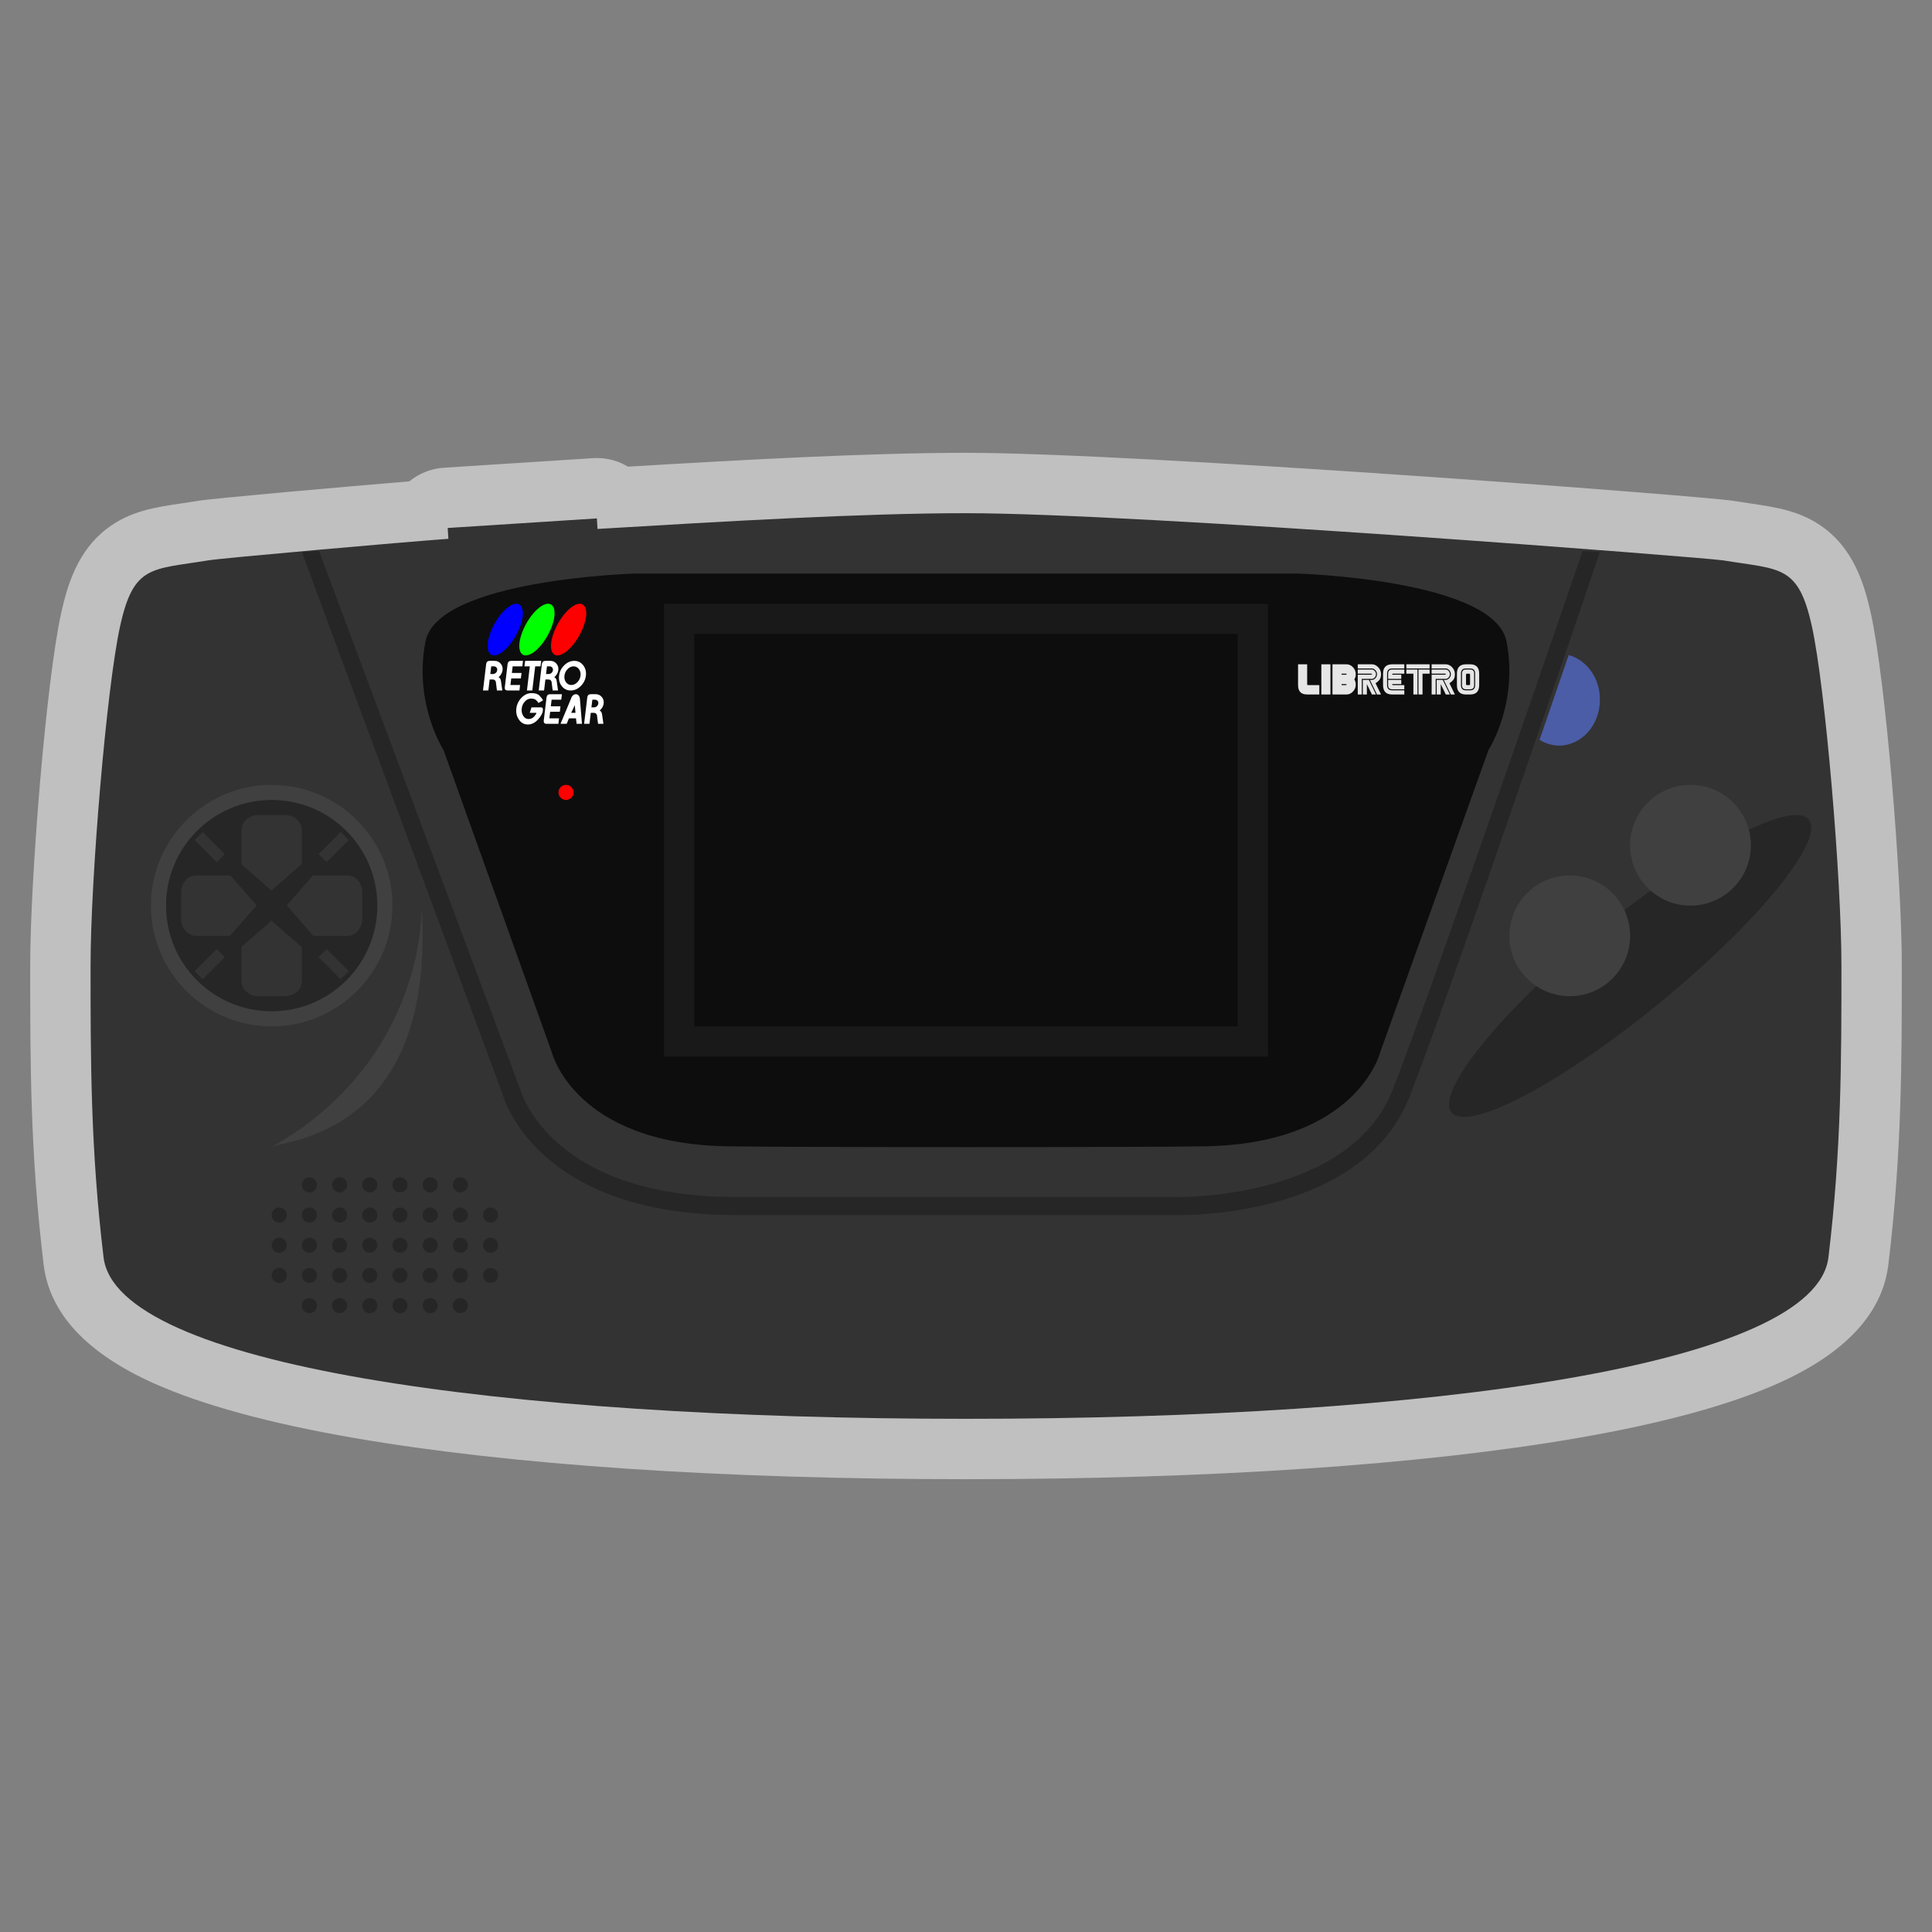 <?xml version="1.0" encoding="UTF-8" standalone="no"?>
<svg
   xmlns:dc="http://purl.org/dc/elements/1.1/"
   xmlns:cc="http://creativecommons.org/ns#"
   xmlns:rdf="http://www.w3.org/1999/02/22-rdf-syntax-ns#"
   xmlns:svg="http://www.w3.org/2000/svg"
   xmlns="http://www.w3.org/2000/svg"
   viewBox="0 0 320 320"
   height="320"
   width="320"
   xml:space="preserve"
   version="1.1"
   id="svg2"><rect x="0" y="0" width="320" height="320" fill="#808080" stroke="none"/><defs
     id="defs6"><clipPath
       id="clipPath16"
       clipPathUnits="userSpaceOnUse"><path
         id="path18"
         d="M 0,256 256,256 256,0 0,0 0,256 Z" /></clipPath><clipPath
       id="clipPath24"
       clipPathUnits="userSpaceOnUse"><path
         id="path26"
         d="M 4,196 252,196 252,60 4,60 4,196 Z" /></clipPath></defs><g
     transform="matrix(1.25,0,0,-1.25,0,320)"
     id="g10"><g
       id="g12"><g
         clip-path="url(#clipPath16)"
         id="g14"><g
           id="g20"><g
             id="g22" /><g
             id="g28"><g
               style="opacity:0.5"
               id="g30"
               clip-path="url(#clipPath24)"><g
                 id="g32"
                 transform="translate(128,196)"><path
                   id="path34"
                   style="fill:#ffffff;fill-opacity:1;fill-rule:nonzero;stroke:none"
                   d="m 0,0 c -12.933,0 -29.525,-0.924 -44.795,-1.833 -1.238,0.744 -2.661,1.141 -4.117,1.141 -0.17,0 -0.341,-0.005 -0.512,-0.016 l -19.768,-1.268 c -1.687,-0.109 -3.284,-0.747 -4.572,-1.808 -8.872,-0.735 -25.881,-2.234 -27.895,-2.568 -0.799,-0.13 -1.548,-0.24 -2.24,-0.342 -3.533,-0.519 -6.87,-1.009 -9.936,-3.353 -3.818,-2.918 -5.212,-7.319 -6.071,-11.239 C -121.883,-30.295 -124,-56.411 -124,-68 c 0,-12.751 0,-24.795 1.782,-39.57 0.779,-6.44 5.675,-11.723 14.552,-15.706 6.419,-2.88 15.374,-5.325 26.613,-7.267 20.665,-3.57 48.692,-5.457 81.053,-5.457 32.361,0 60.387,1.887 81.051,5.457 11.24,1.942 20.194,4.387 26.613,7.267 8.876,3.982 13.773,9.265 14.554,15.7 C 124,-92.795 124,-80.751 124,-68 c 0,11.568 -2.119,37.676 -4.097,46.704 -0.866,3.929 -2.263,8.329 -6.083,11.245 -3.068,2.341 -6.408,2.831 -9.944,3.35 -0.693,0.102 -1.444,0.211 -2.258,0.344 C 97.967,-5.746 22.687,0 0,0" /></g></g></g></g><g
           transform="translate(240.088,172.992)"
           id="g36"><path
             id="path38"
             style="fill:#333333;fill-opacity:1;fill-rule:nonzero;stroke:none"
             d="m 0,0 c -1.8,8.172 -4.12,7.508 -11.76,8.756 -2.128,0.356 -77.416,6.252 -100.328,6.252 -13.648,0 -31.736,-1.064 -48.824,-2.088 l -0.088,1.396 -19.768,-1.268 0.096,-1.436 c -5.928,-0.424 -29.98,-2.552 -31.768,-2.848 -7.624,-1.248 -9.948,-0.584 -11.74,-8.756 -1.792,-8.168 -3.908,-33.4 -3.908,-45 0,-12.54 0.004,-24.348 1.724,-38.612 1.728,-14.276 52.408,-21.388 114.276,-21.388 61.868,0 112.544,7.112 114.276,21.388 1.72,14.264 1.724,26.072 1.724,38.612 C 3.912,-33.392 1.788,-8.16 0,0" /></g><g
           transform="translate(199.624,170.993)"
           id="g40"><path
             id="path42"
             style="fill:#0d0d0d;fill-opacity:1;fill-rule:nonzero;stroke:none"
             d="m 0,0 c -1.594,8.24 -27.702,9.007 -27.702,9.007 l -87.843,0 c 0,0 -26.108,-0.767 -27.702,-9.007 -1.594,-8.24 2.391,-14.373 2.391,-14.373 l 14.35,-40.052 c 0,0 2.989,-12.073 23.118,-12.457 7.803,-0.148 55.726,-0.148 63.529,0 20.129,0.384 23.118,12.457 23.118,12.457 l 14.349,40.052 c 0,0 3.986,6.133 2.392,14.373" /></g><g
           transform="translate(168,176)"
           id="g44"><path
             id="path46"
             style="fill:#191919;fill-opacity:1;fill-rule:nonzero;stroke:none"
             d="M 0,0 -5.414,0 -74.586,0 -80,0 l 0,-5.307 0,-49.386 0,-5.307 5.414,0 69.172,0 L 0,-60 0,-54.693 0,-5.307 0,0 Z" /></g><path
           id="path48"
           style="fill:#0d0d0d;fill-opacity:1;fill-rule:nonzero;stroke:none"
           d="m 164,120 -72,0 0,52 72,0 0,-52 z" /><g
           transform="translate(76,151)"
           id="g50"><path
             id="path52"
             style="fill:#ff0000;fill-opacity:1;fill-rule:nonzero;stroke:none"
             d="m 0,0 c 0,-0.552 -0.448,-1 -1,-1 -0.552,0 -1,0.448 -1,1 0,0.552 0.448,1 1,1 0.552,0 1,-0.448 1,-1" /></g><g
           transform="translate(239.492,147.576)"
           id="g54"><path
             id="path56"
             style="fill:#262626;fill-opacity:1;fill-rule:nonzero;stroke:none"
             d="m 0,0 c 2.701,-2.251 -5.627,-12.84 -18.602,-23.651 -12.974,-10.812 -25.68,-17.752 -28.381,-15.502 -2.701,2.251 5.627,12.84 18.601,23.652 C -15.408,-4.69 -2.701,2.251 0,0" /></g><g
           transform="translate(216,132)"
           id="g58"><path
             id="path60"
             style="fill:#404040;fill-opacity:1;fill-rule:nonzero;stroke:none"
             d="m 0,0 c 0,-4.418 -3.582,-8 -8,-8 -4.418,0 -8,3.582 -8,8 0,4.418 3.582,8 8,8 4.418,0 8,-3.582 8,-8" /></g><g
           transform="translate(232,144)"
           id="g62"><path
             id="path64"
             style="fill:#404040;fill-opacity:1;fill-rule:nonzero;stroke:none"
             d="m 0,0 c 0,-4.418 -3.582,-8 -8,-8 -4.418,0 -8,3.582 -8,8 0,4.418 3.582,8 8,8 4.418,0 8,-3.582 8,-8" /></g><g
           transform="translate(207.857,169.205)"
           id="g66"><path
             id="path68"
             style="fill:#4b5da7;fill-opacity:1;fill-rule:nonzero;stroke:none"
             d="m 0,0 -3.857,-11.235 c 0.77,-0.472 1.64,-0.765 2.579,-0.765 2.994,0 5.421,2.728 5.421,6.094 C 4.143,-3.037 2.375,-0.648 0,0" /></g><g
           transform="translate(156.436,95)"
           id="g70"><path
             id="path72"
             style="fill:#262626;fill-opacity:1;fill-rule:nonzero;stroke:none"
             d="m 0,0 c -0.208,0 -0.345,0.002 -0.404,0.002 l -58.6,0 c -26.003,0 -30.598,15.212 -30.779,15.859 l -26.653,71.98 2.271,0.159 26.681,-71.406 c 0.196,-0.661 4.413,-14.2 28.48,-14.2 l 58.626,0 C -0.118,2.363 22.45,2.092 28.109,16.613 34.075,31.915 53.078,87.435 53.269,88 l 2.295,-0.127 C 55.371,87.306 36.351,31.105 30.366,15.753 24.459,0.6 3.305,0 0,0" /></g><g
           transform="translate(42,99)"
           id="g74"><path
             id="path76"
             style="fill:#262626;fill-opacity:1;fill-rule:nonzero;stroke:none"
             d="m 0,0 c 0,-0.552 -0.448,-1 -1,-1 -0.552,0 -1,0.448 -1,1 0,0.552 0.448,1 1,1 0.552,0 1,-0.448 1,-1" /></g><g
           transform="translate(46,99)"
           id="g78"><path
             id="path80"
             style="fill:#262626;fill-opacity:1;fill-rule:nonzero;stroke:none"
             d="m 0,0 c 0,-0.552 -0.448,-1 -1,-1 -0.552,0 -1,0.448 -1,1 0,0.552 0.448,1 1,1 0.552,0 1,-0.448 1,-1" /></g><g
           transform="translate(50,99)"
           id="g82"><path
             id="path84"
             style="fill:#262626;fill-opacity:1;fill-rule:nonzero;stroke:none"
             d="m 0,0 c 0,-0.552 -0.448,-1 -1,-1 -0.552,0 -1,0.448 -1,1 0,0.552 0.448,1 1,1 0.552,0 1,-0.448 1,-1" /></g><g
           transform="translate(54,99)"
           id="g86"><path
             id="path88"
             style="fill:#262626;fill-opacity:1;fill-rule:nonzero;stroke:none"
             d="m 0,0 c 0,-0.552 -0.448,-1 -1,-1 -0.552,0 -1,0.448 -1,1 0,0.552 0.448,1 1,1 0.552,0 1,-0.448 1,-1" /></g><g
           transform="translate(58,99)"
           id="g90"><path
             id="path92"
             style="fill:#262626;fill-opacity:1;fill-rule:nonzero;stroke:none"
             d="m 0,0 c 0,-0.552 -0.448,-1 -1,-1 -0.552,0 -1,0.448 -1,1 0,0.552 0.448,1 1,1 0.552,0 1,-0.448 1,-1" /></g><g
           transform="translate(62,99)"
           id="g94"><path
             id="path96"
             style="fill:#262626;fill-opacity:1;fill-rule:nonzero;stroke:none"
             d="m 0,0 c 0,-0.552 -0.448,-1 -1,-1 -0.552,0 -1,0.448 -1,1 0,0.552 0.448,1 1,1 0.552,0 1,-0.448 1,-1" /></g><g
           transform="translate(42,95)"
           id="g98"><path
             id="path100"
             style="fill:#262626;fill-opacity:1;fill-rule:nonzero;stroke:none"
             d="m 0,0 c 0,-0.552 -0.448,-1 -1,-1 -0.552,0 -1,0.448 -1,1 0,0.552 0.448,1 1,1 0.552,0 1,-0.448 1,-1" /></g><g
           transform="translate(46,95)"
           id="g102"><path
             id="path104"
             style="fill:#262626;fill-opacity:1;fill-rule:nonzero;stroke:none"
             d="m 0,0 c 0,-0.552 -0.448,-1 -1,-1 -0.552,0 -1,0.448 -1,1 0,0.552 0.448,1 1,1 0.552,0 1,-0.448 1,-1" /></g><g
           transform="translate(50,95)"
           id="g106"><path
             id="path108"
             style="fill:#262626;fill-opacity:1;fill-rule:nonzero;stroke:none"
             d="m 0,0 c 0,-0.552 -0.448,-1 -1,-1 -0.552,0 -1,0.448 -1,1 0,0.552 0.448,1 1,1 0.552,0 1,-0.448 1,-1" /></g><g
           transform="translate(54,95)"
           id="g110"><path
             id="path112"
             style="fill:#262626;fill-opacity:1;fill-rule:nonzero;stroke:none"
             d="m 0,0 c 0,-0.552 -0.448,-1 -1,-1 -0.552,0 -1,0.448 -1,1 0,0.552 0.448,1 1,1 0.552,0 1,-0.448 1,-1" /></g><g
           transform="translate(58,95)"
           id="g114"><path
             id="path116"
             style="fill:#262626;fill-opacity:1;fill-rule:nonzero;stroke:none"
             d="m 0,0 c 0,-0.552 -0.448,-1 -1,-1 -0.552,0 -1,0.448 -1,1 0,0.552 0.448,1 1,1 0.552,0 1,-0.448 1,-1" /></g><g
           transform="translate(62,95)"
           id="g118"><path
             id="path120"
             style="fill:#262626;fill-opacity:1;fill-rule:nonzero;stroke:none"
             d="m 0,0 c 0,-0.552 -0.448,-1 -1,-1 -0.552,0 -1,0.448 -1,1 0,0.552 0.448,1 1,1 0.552,0 1,-0.448 1,-1" /></g><g
           transform="translate(42,91)"
           id="g122"><path
             id="path124"
             style="fill:#262626;fill-opacity:1;fill-rule:nonzero;stroke:none"
             d="m 0,0 c 0,-0.552 -0.448,-1 -1,-1 -0.552,0 -1,0.448 -1,1 0,0.552 0.448,1 1,1 0.552,0 1,-0.448 1,-1" /></g><g
           transform="translate(46,91)"
           id="g126"><path
             id="path128"
             style="fill:#262626;fill-opacity:1;fill-rule:nonzero;stroke:none"
             d="m 0,0 c 0,-0.552 -0.448,-1 -1,-1 -0.552,0 -1,0.448 -1,1 0,0.552 0.448,1 1,1 0.552,0 1,-0.448 1,-1" /></g><g
           transform="translate(50,91)"
           id="g130"><path
             id="path132"
             style="fill:#262626;fill-opacity:1;fill-rule:nonzero;stroke:none"
             d="m 0,0 c 0,-0.552 -0.448,-1 -1,-1 -0.552,0 -1,0.448 -1,1 0,0.552 0.448,1 1,1 0.552,0 1,-0.448 1,-1" /></g><g
           transform="translate(54,91)"
           id="g134"><path
             id="path136"
             style="fill:#262626;fill-opacity:1;fill-rule:nonzero;stroke:none"
             d="m 0,0 c 0,-0.552 -0.448,-1 -1,-1 -0.552,0 -1,0.448 -1,1 0,0.552 0.448,1 1,1 0.552,0 1,-0.448 1,-1" /></g><g
           transform="translate(58,91)"
           id="g138"><path
             id="path140"
             style="fill:#262626;fill-opacity:1;fill-rule:nonzero;stroke:none"
             d="m 0,0 c 0,-0.552 -0.448,-1 -1,-1 -0.552,0 -1,0.448 -1,1 0,0.552 0.448,1 1,1 0.552,0 1,-0.448 1,-1" /></g><g
           transform="translate(62,91)"
           id="g142"><path
             id="path144"
             style="fill:#262626;fill-opacity:1;fill-rule:nonzero;stroke:none"
             d="m 0,0 c 0,-0.552 -0.448,-1 -1,-1 -0.552,0 -1,0.448 -1,1 0,0.552 0.448,1 1,1 0.552,0 1,-0.448 1,-1" /></g><g
           transform="translate(42,87)"
           id="g146"><path
             id="path148"
             style="fill:#262626;fill-opacity:1;fill-rule:nonzero;stroke:none"
             d="m 0,0 c 0,-0.552 -0.448,-1 -1,-1 -0.552,0 -1,0.448 -1,1 0,0.552 0.448,1 1,1 0.552,0 1,-0.448 1,-1" /></g><g
           transform="translate(38,95)"
           id="g150"><path
             id="path152"
             style="fill:#262626;fill-opacity:1;fill-rule:nonzero;stroke:none"
             d="m 0,0 c 0,-0.552 -0.448,-1 -1,-1 -0.552,0 -1,0.448 -1,1 0,0.552 0.448,1 1,1 0.552,0 1,-0.448 1,-1" /></g><g
           transform="translate(38,91)"
           id="g154"><path
             id="path156"
             style="fill:#262626;fill-opacity:1;fill-rule:nonzero;stroke:none"
             d="m 0,0 c 0,-0.552 -0.448,-1 -1,-1 -0.552,0 -1,0.448 -1,1 0,0.552 0.448,1 1,1 0.552,0 1,-0.448 1,-1" /></g><g
           transform="translate(38,87)"
           id="g158"><path
             id="path160"
             style="fill:#262626;fill-opacity:1;fill-rule:nonzero;stroke:none"
             d="m 0,0 c 0,-0.552 -0.448,-1 -1,-1 -0.552,0 -1,0.448 -1,1 0,0.552 0.448,1 1,1 0.552,0 1,-0.448 1,-1" /></g><g
           transform="translate(46,87)"
           id="g162"><path
             id="path164"
             style="fill:#262626;fill-opacity:1;fill-rule:nonzero;stroke:none"
             d="m 0,0 c 0,-0.552 -0.448,-1 -1,-1 -0.552,0 -1,0.448 -1,1 0,0.552 0.448,1 1,1 0.552,0 1,-0.448 1,-1" /></g><g
           transform="translate(50,87)"
           id="g166"><path
             id="path168"
             style="fill:#262626;fill-opacity:1;fill-rule:nonzero;stroke:none"
             d="m 0,0 c 0,-0.552 -0.448,-1 -1,-1 -0.552,0 -1,0.448 -1,1 0,0.552 0.448,1 1,1 0.552,0 1,-0.448 1,-1" /></g><g
           transform="translate(54,87)"
           id="g170"><path
             id="path172"
             style="fill:#262626;fill-opacity:1;fill-rule:nonzero;stroke:none"
             d="m 0,0 c 0,-0.552 -0.448,-1 -1,-1 -0.552,0 -1,0.448 -1,1 0,0.552 0.448,1 1,1 0.552,0 1,-0.448 1,-1" /></g><g
           transform="translate(58,87)"
           id="g174"><path
             id="path176"
             style="fill:#262626;fill-opacity:1;fill-rule:nonzero;stroke:none"
             d="m 0,0 c 0,-0.552 -0.448,-1 -1,-1 -0.552,0 -1,0.448 -1,1 0,0.552 0.448,1 1,1 0.552,0 1,-0.448 1,-1" /></g><g
           transform="translate(62,87)"
           id="g178"><path
             id="path180"
             style="fill:#262626;fill-opacity:1;fill-rule:nonzero;stroke:none"
             d="m 0,0 c 0,-0.552 -0.448,-1 -1,-1 -0.552,0 -1,0.448 -1,1 0,0.552 0.448,1 1,1 0.552,0 1,-0.448 1,-1" /></g><g
           transform="translate(66,95)"
           id="g182"><path
             id="path184"
             style="fill:#262626;fill-opacity:1;fill-rule:nonzero;stroke:none"
             d="m 0,0 c 0,-0.552 -0.448,-1 -1,-1 -0.552,0 -1,0.448 -1,1 0,0.552 0.448,1 1,1 0.552,0 1,-0.448 1,-1" /></g><g
           transform="translate(66,91)"
           id="g186"><path
             id="path188"
             style="fill:#262626;fill-opacity:1;fill-rule:nonzero;stroke:none"
             d="m 0,0 c 0,-0.552 -0.448,-1 -1,-1 -0.552,0 -1,0.448 -1,1 0,0.552 0.448,1 1,1 0.552,0 1,-0.448 1,-1" /></g><g
           transform="translate(66,87)"
           id="g190"><path
             id="path192"
             style="fill:#262626;fill-opacity:1;fill-rule:nonzero;stroke:none"
             d="m 0,0 c 0,-0.552 -0.448,-1 -1,-1 -0.552,0 -1,0.448 -1,1 0,0.552 0.448,1 1,1 0.552,0 1,-0.448 1,-1" /></g><g
           transform="translate(42,83)"
           id="g194"><path
             id="path196"
             style="fill:#262626;fill-opacity:1;fill-rule:nonzero;stroke:none"
             d="m 0,0 c 0,-0.552 -0.448,-1 -1,-1 -0.552,0 -1,0.448 -1,1 0,0.552 0.448,1 1,1 0.552,0 1,-0.448 1,-1" /></g><g
           transform="translate(46,83)"
           id="g198"><path
             id="path200"
             style="fill:#262626;fill-opacity:1;fill-rule:nonzero;stroke:none"
             d="m 0,0 c 0,-0.552 -0.448,-1 -1,-1 -0.552,0 -1,0.448 -1,1 0,0.552 0.448,1 1,1 0.552,0 1,-0.448 1,-1" /></g><g
           transform="translate(50,83)"
           id="g202"><path
             id="path204"
             style="fill:#262626;fill-opacity:1;fill-rule:nonzero;stroke:none"
             d="m 0,0 c 0,-0.552 -0.448,-1 -1,-1 -0.552,0 -1,0.448 -1,1 0,0.552 0.448,1 1,1 0.552,0 1,-0.448 1,-1" /></g><g
           transform="translate(54,83)"
           id="g206"><path
             id="path208"
             style="fill:#262626;fill-opacity:1;fill-rule:nonzero;stroke:none"
             d="m 0,0 c 0,-0.552 -0.448,-1 -1,-1 -0.552,0 -1,0.448 -1,1 0,0.552 0.448,1 1,1 0.552,0 1,-0.448 1,-1" /></g><g
           transform="translate(58,83)"
           id="g210"><path
             id="path212"
             style="fill:#262626;fill-opacity:1;fill-rule:nonzero;stroke:none"
             d="m 0,0 c 0,-0.552 -0.448,-1 -1,-1 -0.552,0 -1,0.448 -1,1 0,0.552 0.448,1 1,1 0.552,0 1,-0.448 1,-1" /></g><g
           transform="translate(62,83)"
           id="g214"><path
             id="path216"
             style="fill:#262626;fill-opacity:1;fill-rule:nonzero;stroke:none"
             d="m 0,0 c 0,-0.552 -0.448,-1 -1,-1 -0.552,0 -1,0.448 -1,1 0,0.552 0.448,1 1,1 0.552,0 1,-0.448 1,-1" /></g><g
           transform="translate(36,152)"
           id="g218"><path
             id="path220"
             style="fill:#404040;fill-opacity:1;fill-rule:nonzero;stroke:none"
             d="m 0,0 c -8.822,0 -16,-7.178 -16,-16 0,-8.822 7.178,-16 16,-16 8.822,0 16,7.178 16,16 C 16,-7.178 8.822,0 0,0" /></g><g
           transform="translate(50,136)"
           id="g222"><path
             id="path224"
             style="fill:#262626;fill-opacity:1;fill-rule:nonzero;stroke:none"
             d="m 0,0 c 0,-7.732 -6.268,-14 -14,-14 -7.732,0 -14,6.268 -14,14 0,7.732 6.268,14 14,14 C -6.268,14 0,7.732 0,0" /></g><g
           transform="translate(35.969,138)"
           id="g226"><path
             id="path228"
             style="fill:#333333;fill-opacity:1;fill-rule:nonzero;stroke:none"
             d="m 0,0 4.031,3.527 0,4.507 C 4.031,9.12 3.025,10 1.784,10 l -3.506,0 C -2.963,10 -3.969,9.12 -3.969,8.034 l 0,-4.561 L 0,0 Z" /></g><g
           transform="translate(34,136.032)"
           id="g230"><path
             id="path232"
             style="fill:#333333;fill-opacity:1;fill-rule:nonzero;stroke:none"
             d="m 0,0 -3.471,3.968 -4.563,0 C -9.12,3.968 -10,2.962 -10,1.721 l 0,-3.506 c 0,-1.241 0.88,-2.247 1.966,-2.247 l 4.507,0 L 0,0 Z" /></g><g
           transform="translate(46.045,140)"
           id="g234"><path
             id="path236"
             style="fill:#333333;fill-opacity:1;fill-rule:nonzero;stroke:none"
             d="M 0,0 -4.592,0 -8.045,-3.968 -4.537,-8 0,-8 c 1.08,0 1.955,1.006 1.955,2.247 l 0,3.506 C 1.955,-1.006 1.08,0 0,0" /></g><g
           transform="translate(35.969,134)"
           id="g238"><path
             id="path240"
             style="fill:#333333;fill-opacity:1;fill-rule:nonzero;stroke:none"
             d="m 0,0 -3.969,-3.453 0,-4.592 c 0,-1.08 1.006,-1.955 2.247,-1.955 l 3.506,0 c 1.241,0 2.247,0.875 2.247,1.955 l 0,4.538 L 0,0 Z" /></g><g
           transform="translate(26.853,145.759)"
           id="g242"><path
             id="path244"
             style="fill:#333333;fill-opacity:1;fill-rule:nonzero;stroke:none"
             d="M 0,0 2.935,-2.935 1.869,-4 -1.065,-1.065 0,0 Z" /></g><g
           transform="translate(45.147,126.241)"
           id="g246"><path
             id="path248"
             style="fill:#333333;fill-opacity:1;fill-rule:nonzero;stroke:none"
             d="M 0,0 -2.935,2.935 -1.869,4 1.065,1.065 0,0 Z" /></g><g
           transform="translate(42.213,142.825)"
           id="g250"><path
             id="path252"
             style="fill:#333333;fill-opacity:1;fill-rule:nonzero;stroke:none"
             d="M 0,0 2.935,2.935 4,1.869 1.065,-1.065 0,0 Z" /></g><g
           transform="translate(29.787,129.175)"
           id="g254"><path
             id="path256"
             style="fill:#333333;fill-opacity:1;fill-rule:nonzero;stroke:none"
             d="M 0,0 -2.935,-2.935 -4,-1.869 -1.065,1.065 0,0 Z" /></g><g
           transform="translate(182.324,163.976)"
           id="g258"><path
             id="path260"
             style="fill:#e6e6e6;fill-opacity:1;fill-rule:nonzero;stroke:none"
             d="m 0,0 -0.536,0 -0.671,1.379 0,-1.379 -0.536,0 0,1.931 0.804,0 L 0,0 Z M 0,2.69 C 0,2.518 -0.059,2.372 -0.177,2.251 -0.294,2.13 -0.414,2.069 -0.536,2.069 l -1.341,0 0,-2.069 -0.536,0 0,2.621 1.743,0 c 0.089,0 0.134,0.023 0.134,0.069 0,0.046 -0.045,0.069 -0.134,0.069 l -1.743,0 0,0.551 1.877,0 c 0.122,0 0.242,-0.061 0.359,-0.184 C -0.059,3.004 0,2.858 0,2.69 m 0.67,0 C 0.67,2.328 0.58,2.054 0.4,1.869 0.22,1.684 0.067,1.559 -0.058,1.494 L 0.67,0 0.134,0 l -0.938,1.931 0.268,0 c 0.158,0 0.309,0.074 0.453,0.223 0.145,0.149 0.217,0.327 0.217,0.536 0,0.205 -0.072,0.383 -0.217,0.533 -0.144,0.15 -0.295,0.225 -0.453,0.225 l -1.877,0 0,0.552 1.877,0 C -0.229,4 0.048,3.871 0.297,3.614 0.546,3.356 0.67,3.048 0.67,2.69" /></g><g
           transform="translate(183.262,166.735)"
           id="g262"><path
             id="path264"
             style="fill:#e6e6e6;fill-opacity:1;fill-rule:nonzero;stroke:none"
             d="m 0,0 c 0,0.828 0.402,1.241 1.207,1.241 l 1.609,0 0,-0.551 -1.609,0 C 0.76,0.69 0.536,0.46 0.536,0 l 0,-1.517 c 0,-0.46 0.224,-0.69 0.671,-0.69 l 1.609,0 0,-0.552 -1.609,0 C 0.402,-2.759 0,-2.345 0,-1.517 L 0,0 Z" /></g><g
           transform="translate(183.933,166.045)"
           id="g266"><path
             id="path268"
             style="fill:#e6e6e6;fill-opacity:1;fill-rule:nonzero;stroke:none"
             d="m 0,0 0,0.69 c 0,0.367 0.179,0.551 0.536,0.551 l 1.609,0 0,-0.551 -1.475,0 C 0.581,0.69 0.536,0.644 0.536,0.552 l 1.207,0 L 1.743,0 0,0 Z" /></g><g
           transform="translate(183.933,165.907)"
           id="g270"><path
             id="path272"
             style="fill:#e6e6e6;fill-opacity:1;fill-rule:nonzero;stroke:none"
             d="m 0,0 1.743,0 0,-0.552 -1.207,0 c 0,-0.092 0.045,-0.138 0.134,-0.138 l 1.475,0 0,-0.551 -1.609,0 C 0.179,-1.241 0,-1.057 0,-0.69 L 0,0 Z" /></g><g
           transform="translate(187.955,167.287)"
           id="g274"><path
             id="path276"
             style="fill:#e6e6e6;fill-opacity:1;fill-rule:nonzero;stroke:none"
             d="m 0,0 1.475,0 0,-0.552 -0.939,0 0,-2.758 L 0,-3.31 0,0 Z m -0.134,0 0,-3.31 -0.536,0 0,2.758 -0.939,0 0,0.552 1.475,0 z m 1.609,0.138 -3.084,0 0,0.552 3.084,0 0,-0.552 z" /></g><g
           transform="translate(192.112,163.976)"
           id="g278"><path
             id="path280"
             style="fill:#e6e6e6;fill-opacity:1;fill-rule:nonzero;stroke:none"
             d="m 0,0 -0.536,0 -0.671,1.379 0,-1.379 -0.536,0 0,1.931 0.804,0 L 0,0 Z M 0,2.69 C 0,2.518 -0.059,2.372 -0.177,2.251 -0.294,2.13 -0.414,2.069 -0.536,2.069 l -1.341,0 0,-2.069 -0.536,0 0,2.621 1.743,0 c 0.089,0 0.134,0.023 0.134,0.069 0,0.046 -0.045,0.069 -0.134,0.069 l -1.743,0 0,0.551 1.877,0 c 0.122,0 0.242,-0.061 0.359,-0.184 C -0.059,3.004 0,2.858 0,2.69 m 0.67,0 C 0.67,2.328 0.58,2.054 0.4,1.869 0.22,1.684 0.067,1.559 -0.058,1.494 L 0.67,0 0.134,0 l -0.938,1.931 0.268,0 c 0.158,0 0.309,0.074 0.453,0.223 0.145,0.149 0.217,0.327 0.217,0.536 0,0.205 -0.072,0.383 -0.217,0.533 -0.144,0.15 -0.295,0.225 -0.453,0.225 l -1.877,0 0,0.552 1.877,0 C -0.229,4 0.048,3.871 0.297,3.614 0.546,3.356 0.67,3.048 0.67,2.69" /></g><g
           transform="translate(194.793,166.597)"
           id="g282"><path
             id="path284"
             style="fill:#e6e6e6;fill-opacity:1;fill-rule:nonzero;stroke:none"
             d="m 0,0 c 0,0.092 -0.045,0.138 -0.134,0.138 l -0.268,0 C -0.492,0.138 -0.536,0.092 -0.536,0 l 0,-1.241 c 0,-0.092 0.044,-0.138 0.134,-0.138 l 0.268,0 C -0.045,-1.379 0,-1.333 0,-1.241 L 0,0 Z m 0.536,0.138 0,-1.517 C 0.536,-1.747 0.358,-1.931 0,-1.931 l -0.536,0 c -0.358,0 -0.537,0.184 -0.537,0.552 l 0,1.517 c 0,0.368 0.179,0.552 0.537,0.552 L 0,0.69 c 0.358,0 0.536,-0.184 0.536,-0.552 m 0.134,0 c 0,0.46 -0.223,0.69 -0.67,0.69 l -0.536,0 c -0.447,0 -0.671,-0.23 -0.671,-0.69 l 0,-1.517 c 0,-0.46 0.224,-0.69 0.671,-0.69 l 0.536,0 c 0.447,0 0.67,0.23 0.67,0.69 l 0,1.517 z m 0.537,0 0,-1.517 C 1.207,-2.207 0.804,-2.621 0,-2.621 l -0.536,0 c -0.805,0 -1.207,0.414 -1.207,1.242 l 0,1.517 c 0,0.828 0.402,1.241 1.207,1.241 l 0.536,0 c 0.804,0 1.207,-0.413 1.207,-1.241" /></g><g
           transform="translate(172.585,164.904)"
           id="g286"><path
             id="path288"
             style="fill:#e6e6e6;fill-opacity:1;fill-rule:nonzero;stroke:none"
             d="M 0,0 C -0.004,0.012 -0.007,0.025 -0.011,0.038 L 0,0.038 0,0 Z m 0.755,0.314 c -0.089,0 -0.134,0.046 -0.134,0.138 l 0,2.62 -1.206,0 0,-2.758 c 0,-0.828 0.402,-1.242 1.206,-1.242 l 1.609,0 0,1.242 -1.475,0 z" /></g><path
           id="path290"
           style="fill:#e6e6e6;fill-opacity:1;fill-rule:nonzero;stroke:none"
           d="m 175.084,163.976 1.207,0 0,4 -1.207,0 0,-4 z" /><g
           transform="translate(178.302,166.597)"
           id="g292"><path
             id="path294"
             style="fill:#e6e6e6;fill-opacity:1;fill-rule:nonzero;stroke:none"
             d="m 0,0 -0.536,0 0,0.138 0.536,0 C 0.089,0.138 0.134,0.115 0.134,0.069 0.134,0.023 0.089,0 0,0 m 0,-1.379 -0.536,0 0,0.138 0.536,0 c 0.089,0 0.134,-0.023 0.134,-0.069 C 0.134,-1.356 0.089,-1.379 0,-1.379 M 1.341,0.069 C 1.341,0.428 1.216,0.736 0.968,0.993 0.719,1.251 0.441,1.379 0.134,1.379 l -1.877,0 0,-4 1.877,0 c 0.307,0 0.585,0.129 0.834,0.387 0.248,0.257 0.373,0.565 0.373,0.924 0,0.26 -0.061,0.489 -0.183,0.685 0.122,0.196 0.183,0.427 0.183,0.694" /></g><g
           transform="translate(65.092,167.706)"
           id="g296"><path
             id="path298"
             style="fill:#ffffff;fill-opacity:1;fill-rule:nonzero;stroke:none"
             d="m 0,0 -0.124,-1.017 0.355,0 c 0.136,0 0.259,0.049 0.368,0.147 0.11,0.099 0.173,0.219 0.191,0.361 C 0.808,-0.369 0.774,-0.25 0.688,-0.15 0.602,-0.05 0.482,0 0.328,0 L 0,0 Z m -1.092,-3.197 0.417,3.488 c 0.036,0.29 0.196,0.436 0.48,0.436 l 0.639,0 C 0.772,0.727 1.041,0.605 1.249,0.361 1.458,0.117 1.542,-0.173 1.5,-0.509 1.459,-0.848 1.28,-1.163 0.963,-1.453 1.152,-1.502 1.265,-1.695 1.3,-2.034 l 0.165,-1.163 -0.71,0 -0.147,1.163 c -0.071,0.193 -0.201,0.29 -0.391,0.29 l -0.426,0 -0.173,-1.453 -0.71,0 z" /></g><g
           transform="translate(69.299,168.432)"
           id="g300"><path
             id="path302"
             style="fill:#ffffff;fill-opacity:1;fill-rule:nonzero;stroke:none"
             d="m 0,0 -0.089,-0.727 -1.278,0 -0.107,-0.872 1.279,0 -0.085,-0.726 -1.278,0 -0.106,-0.872 1.278,0 -0.084,-0.727 -1.563,0 c -0.284,0 -0.41,0.146 -0.377,0.436 l 0.368,3.052 C -2.006,-0.145 -1.846,0 -1.562,0 L 0,0 Z" /></g><g
           transform="translate(69.495,167.706)"
           id="g304"><path
             id="path306"
             style="fill:#ffffff;fill-opacity:1;fill-rule:nonzero;stroke:none"
             d="m 0,0 0.089,0.727 2.13,0 L 2.13,0 1.42,0 1.039,-3.197 0.328,-3.197 0.71,0 0,0 Z" /></g><g
           transform="translate(72.477,167.706)"
           id="g308"><path
             id="path310"
             style="fill:#ffffff;fill-opacity:1;fill-rule:nonzero;stroke:none"
             d="m 0,0 -0.124,-1.017 0.355,0 c 0.136,0 0.259,0.049 0.368,0.147 0.11,0.099 0.173,0.219 0.191,0.361 C 0.808,-0.369 0.774,-0.25 0.688,-0.15 0.602,-0.05 0.482,0 0.328,0 L 0,0 Z m -1.092,-3.197 0.417,3.488 c 0.036,0.29 0.196,0.436 0.48,0.436 l 0.639,0 C 0.772,0.727 1.041,0.605 1.249,0.361 1.458,0.117 1.542,-0.173 1.5,-0.509 1.459,-0.848 1.28,-1.163 0.963,-1.453 1.152,-1.502 1.265,-1.695 1.3,-2.034 l 0.165,-1.163 -0.71,0 -0.147,1.163 c -0.071,0.193 -0.201,0.29 -0.391,0.29 l -0.426,0 -0.173,-1.453 -0.71,0 z" /></g><g
           transform="translate(74.793,166.47)"
           id="g312"><path
             id="path314"
             style="fill:#ffffff;fill-opacity:1;fill-rule:nonzero;stroke:none"
             d="m 0,0 c -0.041,-0.339 0.027,-0.63 0.206,-0.872 0.179,-0.242 0.415,-0.363 0.708,-0.363 0.29,0 0.555,0.121 0.795,0.363 C 1.948,-0.63 2.089,-0.339 2.13,0 2.169,0.336 2.098,0.626 1.917,0.87 1.737,1.113 1.502,1.235 1.212,1.235 0.919,1.235 0.653,1.113 0.415,0.87 0.177,0.626 0.038,0.336 0,0 m -0.71,0 c 0.062,0.536 0.291,0.997 0.686,1.383 C 0.371,1.769 0.812,1.962 1.3,1.962 1.786,1.962 2.179,1.769 2.481,1.383 2.783,0.997 2.903,0.536 2.841,0 2.775,-0.539 2.545,-1.001 2.15,-1.385 1.755,-1.77 1.315,-1.962 0.83,-1.962 c -0.488,0 -0.883,0.192 -1.185,0.577 -0.302,0.384 -0.42,0.846 -0.355,1.385" /></g><g
           transform="translate(68.419,162.125)"
           id="g316"><path
             id="path318"
             style="fill:#ffffff;fill-opacity:1;fill-rule:nonzero;stroke:none"
             d="m 0,0 c 0.068,0.557 0.3,1.035 0.695,1.435 0.395,0.4 0.836,0.599 1.324,0.599 0.486,0 0.838,-0.115 1.057,-0.345 C 3.295,1.459 3.449,1.253 3.537,1.072 L 2.929,0.727 C 2.841,0.884 2.724,1.02 2.581,1.135 2.437,1.25 2.221,1.308 1.931,1.308 1.638,1.308 1.371,1.179 1.132,0.922 0.892,0.665 0.752,0.357 0.71,0 0.666,-0.36 0.731,-0.683 0.905,-0.97 1.08,-1.256 1.314,-1.399 1.607,-1.399 c 0.29,0 0.528,0.097 0.714,0.291 0.187,0.194 0.302,0.369 0.346,0.527 l -0.892,0 0.231,0.726 1.278,0 C 3.474,0.145 3.551,0 3.515,-0.291 3.471,-0.657 3.249,-1.054 2.849,-1.483 2.45,-1.911 2.008,-2.125 1.522,-2.125 1.034,-2.125 0.641,-1.911 0.344,-1.483 0.047,-1.054 -0.068,-0.56 0,0" /></g><g
           transform="translate(74.46,164.014)"
           id="g320"><path
             id="path322"
             style="fill:#ffffff;fill-opacity:1;fill-rule:nonzero;stroke:none"
             d="m 0,0 -0.089,-0.727 -1.278,0 -0.107,-0.872 1.279,0 -0.085,-0.726 -1.278,0 -0.106,-0.872 1.278,0 -0.084,-0.727 -1.563,0 c -0.284,0 -0.41,0.146 -0.377,0.436 l 0.368,3.052 C -2.006,-0.145 -1.846,0 -1.562,0 L 0,0 Z" /></g><g
           transform="translate(76.164,162.561)"
           id="g324"><path
             id="path326"
             style="fill:#ffffff;fill-opacity:1;fill-rule:nonzero;stroke:none"
             d="m 0,0 -0.479,-1.017 0.572,0 L 0,0 Z m -1.891,-2.47 1.394,3.342 c 0.041,0.157 0.119,0.294 0.233,0.409 0.114,0.115 0.249,0.172 0.406,0.172 0.154,0 0.277,-0.057 0.368,-0.172 C 0.602,1.166 0.657,1.029 0.675,0.872 l 0.275,-3.342 -0.71,0 -0.085,0.726 -0.936,0 -0.293,-0.726 -0.817,0 z" /></g><g
           transform="translate(78.49,163.288)"
           id="g328"><path
             id="path330"
             style="fill:#ffffff;fill-opacity:1;fill-rule:nonzero;stroke:none"
             d="m 0,0 -0.124,-1.017 0.355,0 c 0.136,0 0.259,0.049 0.368,0.147 0.11,0.099 0.173,0.219 0.191,0.361 C 0.808,-0.369 0.774,-0.25 0.688,-0.15 0.602,-0.05 0.482,0 0.328,0 L 0,0 Z m -1.092,-3.197 0.417,3.488 c 0.036,0.29 0.196,0.436 0.48,0.436 l 0.639,0 C 0.772,0.727 1.041,0.605 1.249,0.361 1.458,0.117 1.542,-0.173 1.5,-0.509 1.459,-0.848 1.28,-1.163 0.963,-1.453 1.152,-1.502 1.265,-1.695 1.3,-2.034 l 0.165,-1.163 -0.71,0 -0.147,1.163 c -0.071,0.193 -0.201,0.29 -0.391,0.29 l -0.426,0 -0.173,-1.453 -0.71,0 z" /></g><g
           transform="translate(68.345,171.753)"
           id="g332"><path
             id="path334"
             style="fill:#0000ff;fill-opacity:1;fill-rule:nonzero;stroke:none"
             d="M 0,0 C 1.035,1.834 1.248,3.689 0.477,4.145 -0.294,4.6 -1.758,3.483 -2.792,1.65 -3.827,-0.184 -4.041,-2.04 -3.27,-2.495 -2.499,-2.951 -1.035,-1.834 0,0" /></g><g
           transform="translate(72.543,171.753)"
           id="g336"><path
             id="path338"
             style="fill:#00ff00;fill-opacity:1;fill-rule:nonzero;stroke:none"
             d="M 0,0 C 1.035,1.834 1.248,3.689 0.477,4.145 -0.294,4.6 -1.758,3.483 -2.792,1.65 -3.827,-0.184 -4.041,-2.04 -3.27,-2.495 -2.499,-2.951 -1.035,-1.834 0,0" /></g><g
           transform="translate(76.741,171.753)"
           id="g340"><path
             id="path342"
             style="fill:#ff0000;fill-opacity:1;fill-rule:nonzero;stroke:none"
             d="M 0,0 C 1.035,1.834 1.248,3.689 0.477,4.145 -0.294,4.6 -1.758,3.483 -2.792,1.65 -3.827,-0.184 -4.041,-2.04 -3.27,-2.495 -2.498,-2.951 -1.035,-1.834 0,0" /></g><g
           transform="translate(55.866,136)"
           id="g344"><path
             id="path346"
             style="fill:#404040;fill-opacity:1;fill-rule:nonzero;stroke:none"
             d="M 0,0 C 0,0 0.839,-20.217 -19.866,-31.998 -18.17,-30.983 1.959,-30.533 0,0" /></g></g></g></g></svg>